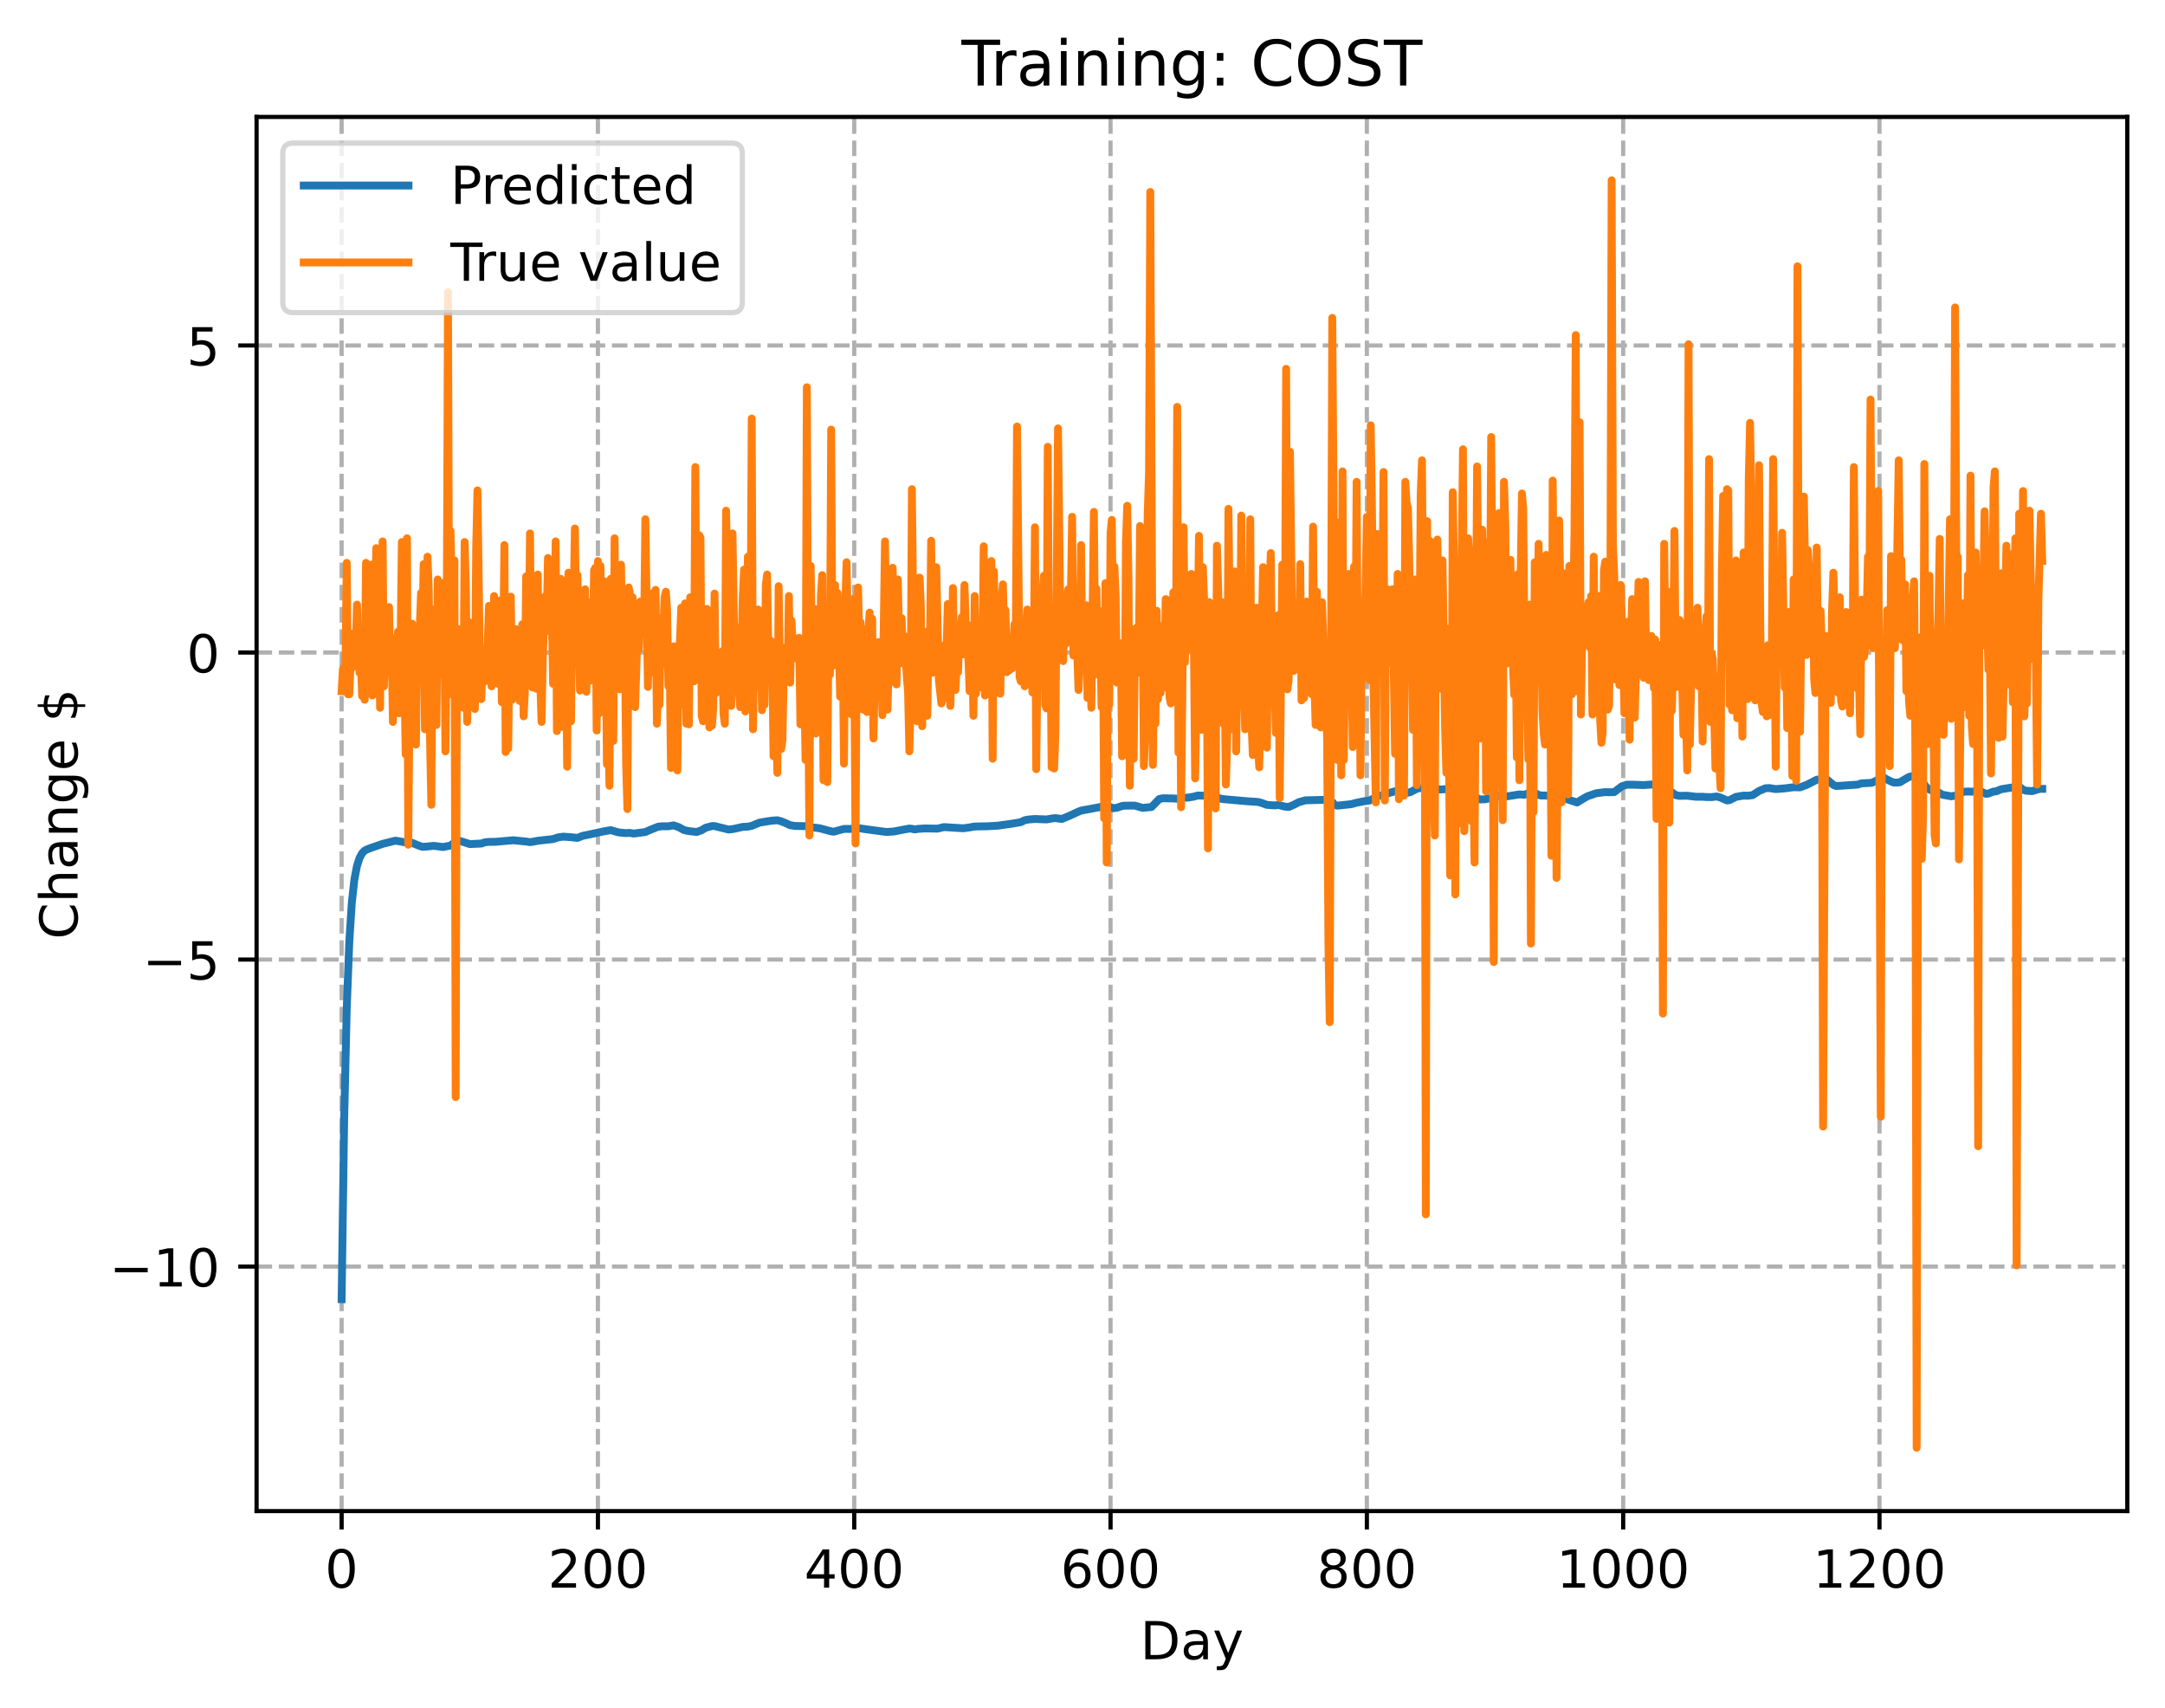 <?xml version="1.0" encoding="utf-8" standalone="no"?>
<!DOCTYPE svg PUBLIC "-//W3C//DTD SVG 1.1//EN"
  "http://www.w3.org/Graphics/SVG/1.1/DTD/svg11.dtd">
<!-- Created with matplotlib (https://matplotlib.org/) -->
<svg height="325.986pt" version="1.1" viewBox="0 0 413.303 325.986" width="413.303pt" xmlns="http://www.w3.org/2000/svg" xmlns:xlink="http://www.w3.org/1999/xlink">
 <defs>
  <style type="text/css">
*{stroke-linecap:butt;stroke-linejoin:round;}
  </style>
 </defs>
 <g id="figure_1">
  <g id="patch_1">
   <path d="M 0 325.986 
L 413.303 325.986 
L 413.303 0 
L 0 0 
z
" style="fill:#ffffff;"/>
  </g>
  <g id="axes_1">
   <g id="patch_2">
    <path d="M 48.983 288.43 
L 406.103 288.43 
L 406.103 22.318 
L 48.983 22.318 
z
" style="fill:#ffffff;"/>
   </g>
   <g id="matplotlib.axis_1">
    <g id="xtick_1">
     <g id="line2d_1">
      <path clip-path="url(#p8b3e1ba706)" d="M 65.216 288.43 
L 65.216 22.318 
" style="fill:none;stroke:#b0b0b0;stroke-dasharray:2.96,1.28;stroke-dashoffset:0;stroke-width:0.8;"/>
     </g>
     <g id="line2d_2">
      <defs>
       <path d="M 0 0 
L 0 3.5 
" id="md270895679" style="stroke:#000000;stroke-width:0.8;"/>
      </defs>
      <g>
       <use style="stroke:#000000;stroke-width:0.8;" x="65.216" xlink:href="#md270895679" y="288.43"/>
      </g>
     </g>
     <g id="text_1">
      <!-- 0 -->
      <defs>
       <path d="M 31.781 66.406 
Q 24.172 66.406 20.328 58.906 
Q 16.5 51.422 16.5 36.375 
Q 16.5 21.391 20.328 13.891 
Q 24.172 6.391 31.781 6.391 
Q 39.453 6.391 43.281 13.891 
Q 47.125 21.391 47.125 36.375 
Q 47.125 51.422 43.281 58.906 
Q 39.453 66.406 31.781 66.406 
z
M 31.781 74.219 
Q 44.047 74.219 50.516 64.516 
Q 56.984 54.828 56.984 36.375 
Q 56.984 17.969 50.516 8.266 
Q 44.047 -1.422 31.781 -1.422 
Q 19.531 -1.422 13.062 8.266 
Q 6.594 17.969 6.594 36.375 
Q 6.594 54.828 13.062 64.516 
Q 19.531 74.219 31.781 74.219 
z
" id="DejaVuSans-48"/>
      </defs>
      <g transform="translate(62.034 303.029)scale(0.1 -0.1)">
       <use xlink:href="#DejaVuSans-48"/>
      </g>
     </g>
    </g>
    <g id="xtick_2">
     <g id="line2d_3">
      <path clip-path="url(#p8b3e1ba706)" d="M 114.146 288.43 
L 114.146 22.318 
" style="fill:none;stroke:#b0b0b0;stroke-dasharray:2.96,1.28;stroke-dashoffset:0;stroke-width:0.8;"/>
     </g>
     <g id="line2d_4">
      <g>
       <use style="stroke:#000000;stroke-width:0.8;" x="114.146" xlink:href="#md270895679" y="288.43"/>
      </g>
     </g>
     <g id="text_2">
      <!-- 200 -->
      <defs>
       <path d="M 19.188 8.297 
L 53.609 8.297 
L 53.609 0 
L 7.328 0 
L 7.328 8.297 
Q 12.938 14.109 22.625 23.891 
Q 32.328 33.688 34.812 36.531 
Q 39.547 41.844 41.422 45.531 
Q 43.312 49.219 43.312 52.781 
Q 43.312 58.594 39.234 62.25 
Q 35.156 65.922 28.609 65.922 
Q 23.969 65.922 18.812 64.312 
Q 13.672 62.703 7.812 59.422 
L 7.812 69.391 
Q 13.766 71.781 18.938 73 
Q 24.125 74.219 28.422 74.219 
Q 39.75 74.219 46.484 68.547 
Q 53.219 62.891 53.219 53.422 
Q 53.219 48.922 51.531 44.891 
Q 49.859 40.875 45.406 35.406 
Q 44.188 33.984 37.641 27.219 
Q 31.109 20.453 19.188 8.297 
z
" id="DejaVuSans-50"/>
      </defs>
      <g transform="translate(104.602 303.029)scale(0.1 -0.1)">
       <use xlink:href="#DejaVuSans-50"/>
       <use x="63.623" xlink:href="#DejaVuSans-48"/>
       <use x="127.246" xlink:href="#DejaVuSans-48"/>
      </g>
     </g>
    </g>
    <g id="xtick_3">
     <g id="line2d_5">
      <path clip-path="url(#p8b3e1ba706)" d="M 163.077 288.43 
L 163.077 22.318 
" style="fill:none;stroke:#b0b0b0;stroke-dasharray:2.96,1.28;stroke-dashoffset:0;stroke-width:0.8;"/>
     </g>
     <g id="line2d_6">
      <g>
       <use style="stroke:#000000;stroke-width:0.8;" x="163.077" xlink:href="#md270895679" y="288.43"/>
      </g>
     </g>
     <g id="text_3">
      <!-- 400 -->
      <defs>
       <path d="M 37.797 64.312 
L 12.891 25.391 
L 37.797 25.391 
z
M 35.203 72.906 
L 47.609 72.906 
L 47.609 25.391 
L 58.016 25.391 
L 58.016 17.188 
L 47.609 17.188 
L 47.609 0 
L 37.797 0 
L 37.797 17.188 
L 4.891 17.188 
L 4.891 26.703 
z
" id="DejaVuSans-52"/>
      </defs>
      <g transform="translate(153.533 303.029)scale(0.1 -0.1)">
       <use xlink:href="#DejaVuSans-52"/>
       <use x="63.623" xlink:href="#DejaVuSans-48"/>
       <use x="127.246" xlink:href="#DejaVuSans-48"/>
      </g>
     </g>
    </g>
    <g id="xtick_4">
     <g id="line2d_7">
      <path clip-path="url(#p8b3e1ba706)" d="M 212.007 288.43 
L 212.007 22.318 
" style="fill:none;stroke:#b0b0b0;stroke-dasharray:2.96,1.28;stroke-dashoffset:0;stroke-width:0.8;"/>
     </g>
     <g id="line2d_8">
      <g>
       <use style="stroke:#000000;stroke-width:0.8;" x="212.007" xlink:href="#md270895679" y="288.43"/>
      </g>
     </g>
     <g id="text_4">
      <!-- 600 -->
      <defs>
       <path d="M 33.016 40.375 
Q 26.375 40.375 22.484 35.828 
Q 18.609 31.297 18.609 23.391 
Q 18.609 15.531 22.484 10.953 
Q 26.375 6.391 33.016 6.391 
Q 39.656 6.391 43.531 10.953 
Q 47.406 15.531 47.406 23.391 
Q 47.406 31.297 43.531 35.828 
Q 39.656 40.375 33.016 40.375 
z
M 52.594 71.297 
L 52.594 62.312 
Q 48.875 64.062 45.094 64.984 
Q 41.312 65.922 37.594 65.922 
Q 27.828 65.922 22.672 59.328 
Q 17.531 52.734 16.797 39.406 
Q 19.672 43.656 24.016 45.922 
Q 28.375 48.188 33.594 48.188 
Q 44.578 48.188 50.953 41.516 
Q 57.328 34.859 57.328 23.391 
Q 57.328 12.156 50.688 5.359 
Q 44.047 -1.422 33.016 -1.422 
Q 20.359 -1.422 13.672 8.266 
Q 6.984 17.969 6.984 36.375 
Q 6.984 53.656 15.188 63.938 
Q 23.391 74.219 37.203 74.219 
Q 40.922 74.219 44.703 73.484 
Q 48.484 72.75 52.594 71.297 
z
" id="DejaVuSans-54"/>
      </defs>
      <g transform="translate(202.464 303.029)scale(0.1 -0.1)">
       <use xlink:href="#DejaVuSans-54"/>
       <use x="63.623" xlink:href="#DejaVuSans-48"/>
       <use x="127.246" xlink:href="#DejaVuSans-48"/>
      </g>
     </g>
    </g>
    <g id="xtick_5">
     <g id="line2d_9">
      <path clip-path="url(#p8b3e1ba706)" d="M 260.938 288.43 
L 260.938 22.318 
" style="fill:none;stroke:#b0b0b0;stroke-dasharray:2.96,1.28;stroke-dashoffset:0;stroke-width:0.8;"/>
     </g>
     <g id="line2d_10">
      <g>
       <use style="stroke:#000000;stroke-width:0.8;" x="260.938" xlink:href="#md270895679" y="288.43"/>
      </g>
     </g>
     <g id="text_5">
      <!-- 800 -->
      <defs>
       <path d="M 31.781 34.625 
Q 24.75 34.625 20.719 30.859 
Q 16.703 27.094 16.703 20.516 
Q 16.703 13.922 20.719 10.156 
Q 24.75 6.391 31.781 6.391 
Q 38.812 6.391 42.859 10.172 
Q 46.922 13.969 46.922 20.516 
Q 46.922 27.094 42.891 30.859 
Q 38.875 34.625 31.781 34.625 
z
M 21.922 38.812 
Q 15.578 40.375 12.031 44.719 
Q 8.5 49.078 8.5 55.328 
Q 8.5 64.062 14.719 69.141 
Q 20.953 74.219 31.781 74.219 
Q 42.672 74.219 48.875 69.141 
Q 55.078 64.062 55.078 55.328 
Q 55.078 49.078 51.531 44.719 
Q 48 40.375 41.703 38.812 
Q 48.828 37.156 52.797 32.312 
Q 56.781 27.484 56.781 20.516 
Q 56.781 9.906 50.312 4.234 
Q 43.844 -1.422 31.781 -1.422 
Q 19.734 -1.422 13.25 4.234 
Q 6.781 9.906 6.781 20.516 
Q 6.781 27.484 10.781 32.312 
Q 14.797 37.156 21.922 38.812 
z
M 18.312 54.391 
Q 18.312 48.734 21.844 45.562 
Q 25.391 42.391 31.781 42.391 
Q 38.141 42.391 41.719 45.562 
Q 45.312 48.734 45.312 54.391 
Q 45.312 60.062 41.719 63.234 
Q 38.141 66.406 31.781 66.406 
Q 25.391 66.406 21.844 63.234 
Q 18.312 60.062 18.312 54.391 
z
" id="DejaVuSans-56"/>
      </defs>
      <g transform="translate(251.394 303.029)scale(0.1 -0.1)">
       <use xlink:href="#DejaVuSans-56"/>
       <use x="63.623" xlink:href="#DejaVuSans-48"/>
       <use x="127.246" xlink:href="#DejaVuSans-48"/>
      </g>
     </g>
    </g>
    <g id="xtick_6">
     <g id="line2d_11">
      <path clip-path="url(#p8b3e1ba706)" d="M 309.869 288.43 
L 309.869 22.318 
" style="fill:none;stroke:#b0b0b0;stroke-dasharray:2.96,1.28;stroke-dashoffset:0;stroke-width:0.8;"/>
     </g>
     <g id="line2d_12">
      <g>
       <use style="stroke:#000000;stroke-width:0.8;" x="309.869" xlink:href="#md270895679" y="288.43"/>
      </g>
     </g>
     <g id="text_6">
      <!-- 1000 -->
      <defs>
       <path d="M 12.406 8.297 
L 28.516 8.297 
L 28.516 63.922 
L 10.984 60.406 
L 10.984 69.391 
L 28.422 72.906 
L 38.281 72.906 
L 38.281 8.297 
L 54.391 8.297 
L 54.391 0 
L 12.406 0 
z
" id="DejaVuSans-49"/>
      </defs>
      <g transform="translate(297.144 303.029)scale(0.1 -0.1)">
       <use xlink:href="#DejaVuSans-49"/>
       <use x="63.623" xlink:href="#DejaVuSans-48"/>
       <use x="127.246" xlink:href="#DejaVuSans-48"/>
       <use x="190.869" xlink:href="#DejaVuSans-48"/>
      </g>
     </g>
    </g>
    <g id="xtick_7">
     <g id="line2d_13">
      <path clip-path="url(#p8b3e1ba706)" d="M 358.799 288.43 
L 358.799 22.318 
" style="fill:none;stroke:#b0b0b0;stroke-dasharray:2.96,1.28;stroke-dashoffset:0;stroke-width:0.8;"/>
     </g>
     <g id="line2d_14">
      <g>
       <use style="stroke:#000000;stroke-width:0.8;" x="358.799" xlink:href="#md270895679" y="288.43"/>
      </g>
     </g>
     <g id="text_7">
      <!-- 1200 -->
      <g transform="translate(346.074 303.029)scale(0.1 -0.1)">
       <use xlink:href="#DejaVuSans-49"/>
       <use x="63.623" xlink:href="#DejaVuSans-50"/>
       <use x="127.246" xlink:href="#DejaVuSans-48"/>
       <use x="190.869" xlink:href="#DejaVuSans-48"/>
      </g>
     </g>
    </g>
    <g id="text_8">
     <!-- Day -->
     <defs>
      <path d="M 19.672 64.797 
L 19.672 8.109 
L 31.594 8.109 
Q 46.688 8.109 53.688 14.938 
Q 60.688 21.781 60.688 36.531 
Q 60.688 51.172 53.688 57.984 
Q 46.688 64.797 31.594 64.797 
z
M 9.812 72.906 
L 30.078 72.906 
Q 51.266 72.906 61.172 64.094 
Q 71.094 55.281 71.094 36.531 
Q 71.094 17.672 61.125 8.828 
Q 51.172 0 30.078 0 
L 9.812 0 
z
" id="DejaVuSans-68"/>
      <path d="M 34.281 27.484 
Q 23.391 27.484 19.188 25 
Q 14.984 22.516 14.984 16.5 
Q 14.984 11.719 18.141 8.906 
Q 21.297 6.109 26.703 6.109 
Q 34.188 6.109 38.703 11.406 
Q 43.219 16.703 43.219 25.484 
L 43.219 27.484 
z
M 52.203 31.203 
L 52.203 0 
L 43.219 0 
L 43.219 8.297 
Q 40.141 3.328 35.547 0.953 
Q 30.953 -1.422 24.312 -1.422 
Q 15.922 -1.422 10.953 3.297 
Q 6 8.016 6 15.922 
Q 6 25.141 12.172 29.828 
Q 18.359 34.516 30.609 34.516 
L 43.219 34.516 
L 43.219 35.406 
Q 43.219 41.609 39.141 45 
Q 35.062 48.391 27.688 48.391 
Q 23 48.391 18.547 47.266 
Q 14.109 46.141 10.016 43.891 
L 10.016 52.203 
Q 14.938 54.109 19.578 55.047 
Q 24.219 56 28.609 56 
Q 40.484 56 46.344 49.844 
Q 52.203 43.703 52.203 31.203 
z
" id="DejaVuSans-97"/>
      <path d="M 32.172 -5.078 
Q 28.375 -14.844 24.75 -17.812 
Q 21.141 -20.797 15.094 -20.797 
L 7.906 -20.797 
L 7.906 -13.281 
L 13.188 -13.281 
Q 16.891 -13.281 18.938 -11.516 
Q 21 -9.766 23.484 -3.219 
L 25.094 0.875 
L 2.984 54.688 
L 12.5 54.688 
L 29.594 11.922 
L 46.688 54.688 
L 56.203 54.688 
z
" id="DejaVuSans-121"/>
     </defs>
     <g transform="translate(217.669 316.707)scale(0.1 -0.1)">
      <use xlink:href="#DejaVuSans-68"/>
      <use x="77.002" xlink:href="#DejaVuSans-97"/>
      <use x="138.281" xlink:href="#DejaVuSans-121"/>
     </g>
    </g>
   </g>
   <g id="matplotlib.axis_2">
    <g id="ytick_1">
     <g id="line2d_15">
      <path clip-path="url(#p8b3e1ba706)" d="M 48.983 241.757 
L 406.103 241.757 
" style="fill:none;stroke:#b0b0b0;stroke-dasharray:2.96,1.28;stroke-dashoffset:0;stroke-width:0.8;"/>
     </g>
     <g id="line2d_16">
      <defs>
       <path d="M 0 0 
L -3.5 0 
" id="mce9c1e7c01" style="stroke:#000000;stroke-width:0.8;"/>
      </defs>
      <g>
       <use style="stroke:#000000;stroke-width:0.8;" x="48.983" xlink:href="#mce9c1e7c01" y="241.757"/>
      </g>
     </g>
     <g id="text_9">
      <!-- −10 -->
      <defs>
       <path d="M 10.594 35.5 
L 73.188 35.5 
L 73.188 27.203 
L 10.594 27.203 
z
" id="DejaVuSans-8722"/>
      </defs>
      <g transform="translate(20.878 245.557)scale(0.1 -0.1)">
       <use xlink:href="#DejaVuSans-8722"/>
       <use x="83.789" xlink:href="#DejaVuSans-49"/>
       <use x="147.412" xlink:href="#DejaVuSans-48"/>
      </g>
     </g>
    </g>
    <g id="ytick_2">
     <g id="line2d_17">
      <path clip-path="url(#p8b3e1ba706)" d="M 48.983 183.153 
L 406.103 183.153 
" style="fill:none;stroke:#b0b0b0;stroke-dasharray:2.96,1.28;stroke-dashoffset:0;stroke-width:0.8;"/>
     </g>
     <g id="line2d_18">
      <g>
       <use style="stroke:#000000;stroke-width:0.8;" x="48.983" xlink:href="#mce9c1e7c01" y="183.153"/>
      </g>
     </g>
     <g id="text_10">
      <!-- −5 -->
      <defs>
       <path d="M 10.797 72.906 
L 49.516 72.906 
L 49.516 64.594 
L 19.828 64.594 
L 19.828 46.734 
Q 21.969 47.469 24.109 47.828 
Q 26.266 48.188 28.422 48.188 
Q 40.625 48.188 47.75 41.5 
Q 54.891 34.812 54.891 23.391 
Q 54.891 11.625 47.562 5.094 
Q 40.234 -1.422 26.906 -1.422 
Q 22.312 -1.422 17.547 -0.641 
Q 12.797 0.141 7.719 1.703 
L 7.719 11.625 
Q 12.109 9.234 16.797 8.062 
Q 21.484 6.891 26.703 6.891 
Q 35.156 6.891 40.078 11.328 
Q 45.016 15.766 45.016 23.391 
Q 45.016 31 40.078 35.438 
Q 35.156 39.891 26.703 39.891 
Q 22.75 39.891 18.812 39.016 
Q 14.891 38.141 10.797 36.281 
z
" id="DejaVuSans-53"/>
      </defs>
      <g transform="translate(27.241 186.952)scale(0.1 -0.1)">
       <use xlink:href="#DejaVuSans-8722"/>
       <use x="83.789" xlink:href="#DejaVuSans-53"/>
      </g>
     </g>
    </g>
    <g id="ytick_3">
     <g id="line2d_19">
      <path clip-path="url(#p8b3e1ba706)" d="M 48.983 124.548 
L 406.103 124.548 
" style="fill:none;stroke:#b0b0b0;stroke-dasharray:2.96,1.28;stroke-dashoffset:0;stroke-width:0.8;"/>
     </g>
     <g id="line2d_20">
      <g>
       <use style="stroke:#000000;stroke-width:0.8;" x="48.983" xlink:href="#mce9c1e7c01" y="124.548"/>
      </g>
     </g>
     <g id="text_11">
      <!-- 0 -->
      <g transform="translate(35.62 128.347)scale(0.1 -0.1)">
       <use xlink:href="#DejaVuSans-48"/>
      </g>
     </g>
    </g>
    <g id="ytick_4">
     <g id="line2d_21">
      <path clip-path="url(#p8b3e1ba706)" d="M 48.983 65.943 
L 406.103 65.943 
" style="fill:none;stroke:#b0b0b0;stroke-dasharray:2.96,1.28;stroke-dashoffset:0;stroke-width:0.8;"/>
     </g>
     <g id="line2d_22">
      <g>
       <use style="stroke:#000000;stroke-width:0.8;" x="48.983" xlink:href="#mce9c1e7c01" y="65.943"/>
      </g>
     </g>
     <g id="text_12">
      <!-- 5 -->
      <g transform="translate(35.62 69.743)scale(0.1 -0.1)">
       <use xlink:href="#DejaVuSans-53"/>
      </g>
     </g>
    </g>
    <g id="text_13">
     <!-- Change $ -->
     <defs>
      <path d="M 64.406 67.281 
L 64.406 56.891 
Q 59.422 61.531 53.781 63.812 
Q 48.141 66.109 41.797 66.109 
Q 29.297 66.109 22.656 58.469 
Q 16.016 50.828 16.016 36.375 
Q 16.016 21.969 22.656 14.328 
Q 29.297 6.688 41.797 6.688 
Q 48.141 6.688 53.781 8.984 
Q 59.422 11.281 64.406 15.922 
L 64.406 5.609 
Q 59.234 2.094 53.438 0.328 
Q 47.656 -1.422 41.219 -1.422 
Q 24.656 -1.422 15.125 8.703 
Q 5.609 18.844 5.609 36.375 
Q 5.609 53.953 15.125 64.078 
Q 24.656 74.219 41.219 74.219 
Q 47.75 74.219 53.531 72.484 
Q 59.328 70.75 64.406 67.281 
z
" id="DejaVuSans-67"/>
      <path d="M 54.891 33.016 
L 54.891 0 
L 45.906 0 
L 45.906 32.719 
Q 45.906 40.484 42.875 44.328 
Q 39.844 48.188 33.797 48.188 
Q 26.516 48.188 22.312 43.547 
Q 18.109 38.922 18.109 30.906 
L 18.109 0 
L 9.078 0 
L 9.078 75.984 
L 18.109 75.984 
L 18.109 46.188 
Q 21.344 51.125 25.703 53.562 
Q 30.078 56 35.797 56 
Q 45.219 56 50.047 50.172 
Q 54.891 44.344 54.891 33.016 
z
" id="DejaVuSans-104"/>
      <path d="M 54.891 33.016 
L 54.891 0 
L 45.906 0 
L 45.906 32.719 
Q 45.906 40.484 42.875 44.328 
Q 39.844 48.188 33.797 48.188 
Q 26.516 48.188 22.312 43.547 
Q 18.109 38.922 18.109 30.906 
L 18.109 0 
L 9.078 0 
L 9.078 54.688 
L 18.109 54.688 
L 18.109 46.188 
Q 21.344 51.125 25.703 53.562 
Q 30.078 56 35.797 56 
Q 45.219 56 50.047 50.172 
Q 54.891 44.344 54.891 33.016 
z
" id="DejaVuSans-110"/>
      <path d="M 45.406 27.984 
Q 45.406 37.75 41.375 43.109 
Q 37.359 48.484 30.078 48.484 
Q 22.859 48.484 18.828 43.109 
Q 14.797 37.75 14.797 27.984 
Q 14.797 18.266 18.828 12.891 
Q 22.859 7.516 30.078 7.516 
Q 37.359 7.516 41.375 12.891 
Q 45.406 18.266 45.406 27.984 
z
M 54.391 6.781 
Q 54.391 -7.172 48.188 -13.984 
Q 42 -20.797 29.203 -20.797 
Q 24.469 -20.797 20.266 -20.094 
Q 16.062 -19.391 12.109 -17.922 
L 12.109 -9.188 
Q 16.062 -11.328 19.922 -12.344 
Q 23.781 -13.375 27.781 -13.375 
Q 36.625 -13.375 41.016 -8.766 
Q 45.406 -4.156 45.406 5.172 
L 45.406 9.625 
Q 42.625 4.781 38.281 2.391 
Q 33.938 0 27.875 0 
Q 17.828 0 11.672 7.656 
Q 5.516 15.328 5.516 27.984 
Q 5.516 40.672 11.672 48.328 
Q 17.828 56 27.875 56 
Q 33.938 56 38.281 53.609 
Q 42.625 51.219 45.406 46.391 
L 45.406 54.688 
L 54.391 54.688 
z
" id="DejaVuSans-103"/>
      <path d="M 56.203 29.594 
L 56.203 25.203 
L 14.891 25.203 
Q 15.484 15.922 20.484 11.062 
Q 25.484 6.203 34.422 6.203 
Q 39.594 6.203 44.453 7.469 
Q 49.312 8.734 54.109 11.281 
L 54.109 2.781 
Q 49.266 0.734 44.188 -0.344 
Q 39.109 -1.422 33.891 -1.422 
Q 20.797 -1.422 13.156 6.188 
Q 5.516 13.812 5.516 26.812 
Q 5.516 40.234 12.766 48.109 
Q 20.016 56 32.328 56 
Q 43.359 56 49.781 48.891 
Q 56.203 41.797 56.203 29.594 
z
M 47.219 32.234 
Q 47.125 39.594 43.094 43.984 
Q 39.062 48.391 32.422 48.391 
Q 24.906 48.391 20.391 44.141 
Q 15.875 39.891 15.188 32.172 
z
" id="DejaVuSans-101"/>
      <path id="DejaVuSans-32"/>
      <path d="M 33.797 -14.703 
L 28.906 -14.703 
L 28.859 0 
Q 23.734 0.094 18.609 1.188 
Q 13.484 2.297 8.297 4.5 
L 8.297 13.281 
Q 13.281 10.156 18.375 8.562 
Q 23.484 6.984 28.906 6.938 
L 28.906 29.203 
Q 18.109 30.953 13.203 35.156 
Q 8.297 39.359 8.297 46.688 
Q 8.297 54.641 13.625 59.219 
Q 18.953 63.812 28.906 64.5 
L 28.906 75.984 
L 33.797 75.984 
L 33.797 64.656 
Q 38.328 64.453 42.578 63.688 
Q 46.828 62.938 50.875 61.625 
L 50.875 53.078 
Q 46.828 55.125 42.547 56.25 
Q 38.281 57.375 33.797 57.562 
L 33.797 36.719 
Q 44.875 35.016 50.094 30.609 
Q 55.328 26.219 55.328 18.609 
Q 55.328 10.359 49.781 5.594 
Q 44.234 0.828 33.797 0.094 
z
M 28.906 37.594 
L 28.906 57.625 
Q 23.25 56.984 20.266 54.391 
Q 17.281 51.812 17.281 47.516 
Q 17.281 43.312 20.031 40.969 
Q 22.797 38.625 28.906 37.594 
z
M 33.797 28.219 
L 33.797 7.078 
Q 39.984 7.906 43.141 10.594 
Q 46.297 13.281 46.297 17.672 
Q 46.297 21.969 43.281 24.5 
Q 40.281 27.047 33.797 28.219 
z
" id="DejaVuSans-36"/>
     </defs>
     <g transform="translate(14.798 179.288)rotate(-90)scale(0.1 -0.1)">
      <use xlink:href="#DejaVuSans-67"/>
      <use x="69.824" xlink:href="#DejaVuSans-104"/>
      <use x="133.203" xlink:href="#DejaVuSans-97"/>
      <use x="194.482" xlink:href="#DejaVuSans-110"/>
      <use x="257.861" xlink:href="#DejaVuSans-103"/>
      <use x="321.338" xlink:href="#DejaVuSans-101"/>
      <use x="382.861" xlink:href="#DejaVuSans-32"/>
      <use x="414.648" xlink:href="#DejaVuSans-36"/>
     </g>
    </g>
   </g>
   <g id="line2d_23">
    <path clip-path="url(#p8b3e1ba706)" d="M 65.216 247.982 
L 65.705 213.489 
L 66.194 192.412 
L 66.683 179.721 
L 67.173 172.194 
L 67.662 167.812 
L 68.151 165.273 
L 68.641 163.768 
L 69.13 162.859 
L 69.619 162.353 
L 70.353 162.004 
L 73.044 161.071 
L 75.491 160.459 
L 76.47 160.627 
L 77.204 160.761 
L 78.427 160.773 
L 79.895 161.385 
L 80.629 161.639 
L 81.363 161.592 
L 82.831 161.446 
L 84.543 161.676 
L 86.011 161.396 
L 86.99 160.639 
L 87.234 160.43 
L 87.724 160.487 
L 89.681 161.111 
L 91.883 161.012 
L 92.617 160.761 
L 93.351 160.698 
L 94.574 160.68 
L 97.999 160.384 
L 100.446 160.63 
L 101.18 160.739 
L 101.669 160.674 
L 102.647 160.48 
L 105.583 160.157 
L 106.562 159.827 
L 107.541 159.698 
L 109.008 159.8 
L 110.232 159.934 
L 111.21 159.548 
L 112.434 159.296 
L 115.369 158.666 
L 116.593 158.455 
L 118.061 158.882 
L 119.284 159.008 
L 120.262 158.983 
L 120.996 159.106 
L 123.198 158.813 
L 123.932 158.481 
L 125.645 157.793 
L 126.379 157.717 
L 127.602 157.714 
L 128.581 157.543 
L 129.559 157.876 
L 130.538 158.421 
L 131.272 158.602 
L 132.984 158.809 
L 133.963 158.453 
L 134.697 158.003 
L 135.92 157.672 
L 136.41 157.679 
L 139.101 158.342 
L 140.079 158.218 
L 141.792 157.833 
L 142.771 157.784 
L 143.505 157.636 
L 143.994 157.429 
L 144.972 157.024 
L 146.44 156.777 
L 147.419 156.636 
L 148.398 156.569 
L 149.132 156.772 
L 149.865 157.054 
L 150.844 157.516 
L 151.823 157.657 
L 153.78 157.691 
L 155.248 157.946 
L 156.471 158.091 
L 157.939 158.49 
L 158.673 158.686 
L 159.162 158.752 
L 160.386 158.417 
L 161.12 158.221 
L 161.609 158.217 
L 162.343 158.22 
L 163.811 158.057 
L 164.789 158.206 
L 166.013 158.374 
L 169.193 158.804 
L 170.661 158.711 
L 172.374 158.37 
L 173.597 158.149 
L 174.086 158.195 
L 174.575 158.317 
L 175.309 158.21 
L 176.533 158.126 
L 178.979 158.166 
L 180.202 157.87 
L 183.872 158.096 
L 184.851 157.971 
L 186.074 157.76 
L 188.521 157.713 
L 190.478 157.6 
L 193.169 157.223 
L 194.882 156.931 
L 195.616 156.561 
L 196.35 156.422 
L 197.573 156.322 
L 199.775 156.411 
L 200.998 156.201 
L 201.487 156.158 
L 202.711 156.318 
L 204.178 155.71 
L 205.646 155.028 
L 206.38 154.72 
L 209.805 154.089 
L 211.029 153.81 
L 212.007 154.056 
L 212.497 154.27 
L 213.231 154.177 
L 214.209 153.841 
L 214.699 153.783 
L 216.166 153.768 
L 216.656 153.773 
L 218.124 154.203 
L 219.836 154.031 
L 221.304 152.514 
L 222.038 152.367 
L 223.995 152.406 
L 224.974 152.479 
L 225.953 152.24 
L 226.687 152.257 
L 227.91 152.053 
L 228.644 151.846 
L 230.601 151.886 
L 231.09 151.904 
L 232.558 152.299 
L 233.292 152.512 
L 238.185 152.946 
L 240.142 153.066 
L 240.876 153.265 
L 241.855 153.628 
L 243.323 153.733 
L 244.057 153.651 
L 245.28 153.963 
L 246.014 154.028 
L 246.993 153.611 
L 247.971 153.108 
L 249.195 152.763 
L 252.13 152.684 
L 253.354 152.67 
L 253.843 152.699 
L 254.088 152.811 
L 254.822 153.668 
L 255.311 153.779 
L 258.002 153.487 
L 258.981 153.216 
L 259.47 153.122 
L 260.449 152.93 
L 261.427 152.803 
L 262.406 152.315 
L 262.895 151.973 
L 264.363 151.691 
L 264.852 151.452 
L 266.565 150.964 
L 267.299 150.994 
L 268.767 151.303 
L 269.256 151.192 
L 270.479 150.552 
L 270.969 150.433 
L 271.947 150.39 
L 272.681 150.116 
L 273.415 150.34 
L 273.905 150.433 
L 274.394 150.571 
L 274.883 150.704 
L 275.862 150.637 
L 276.596 150.574 
L 277.33 150.754 
L 277.819 151.14 
L 278.553 151.439 
L 279.532 151.973 
L 280.266 152.024 
L 280.755 152.183 
L 281.733 152.193 
L 282.467 152.589 
L 283.446 152.568 
L 284.914 152.263 
L 285.893 151.938 
L 286.871 151.924 
L 287.36 151.975 
L 287.85 151.98 
L 290.052 151.634 
L 290.541 151.665 
L 291.03 151.692 
L 292.498 151.157 
L 292.987 151.314 
L 293.721 151.738 
L 294.211 151.841 
L 296.413 151.857 
L 296.902 151.987 
L 297.881 152.134 
L 301.061 153.175 
L 302.04 152.569 
L 303.018 152.004 
L 304.731 151.407 
L 306.443 151.194 
L 307.177 151.221 
L 308.156 151.194 
L 309.624 150.07 
L 310.603 149.773 
L 311.826 149.781 
L 313.783 149.852 
L 315.74 149.712 
L 316.719 149.781 
L 317.942 150.352 
L 319.899 151.767 
L 320.633 151.917 
L 321.367 151.891 
L 322.101 151.884 
L 323.814 152.09 
L 325.037 152.083 
L 325.771 152.137 
L 326.75 152.148 
L 327.728 152.028 
L 328.462 152.24 
L 329.685 152.781 
L 330.175 152.725 
L 331.398 152.104 
L 332.866 151.859 
L 333.6 151.887 
L 334.579 151.775 
L 335.802 150.977 
L 336.291 150.776 
L 337.025 150.459 
L 337.759 150.417 
L 338.493 150.539 
L 338.982 150.614 
L 339.716 150.561 
L 340.939 150.454 
L 342.407 150.257 
L 343.631 150.293 
L 344.365 150.008 
L 344.854 149.835 
L 346.811 148.834 
L 348.524 148.578 
L 349.992 149.818 
L 350.481 150.019 
L 351.215 149.994 
L 354.64 149.761 
L 355.374 149.522 
L 357.331 149.419 
L 359.533 148.376 
L 360.267 148.807 
L 361.001 149.162 
L 361.49 149.364 
L 362.224 149.38 
L 362.714 149.31 
L 363.448 148.863 
L 364.426 148.305 
L 365.16 148.113 
L 365.894 148.145 
L 366.139 148.048 
L 366.628 148.614 
L 367.607 150.104 
L 368.096 150.589 
L 368.83 150.896 
L 369.809 151.104 
L 370.787 151.691 
L 372.5 151.991 
L 373.723 151.792 
L 374.702 151.143 
L 375.68 151.076 
L 376.414 151.118 
L 377.148 151.019 
L 377.637 151.038 
L 377.882 150.95 
L 379.105 151.526 
L 379.595 151.461 
L 380.573 151.091 
L 381.063 151.05 
L 382.041 150.642 
L 384.977 150.169 
L 385.222 150.028 
L 385.466 150.121 
L 386.2 150.722 
L 386.69 150.919 
L 387.913 151.009 
L 389.381 150.577 
L 389.87 150.575 
L 389.87 150.575 
" style="fill:none;stroke:#1f77b4;stroke-linecap:square;stroke-width:1.5;"/>
   </g>
   <g id="line2d_24">
    <path clip-path="url(#p8b3e1ba706)" d="M 65.216 131.932 
L 65.46 127.713 
L 65.705 127.361 
L 65.949 127.244 
L 66.194 107.436 
L 66.439 132.518 
L 66.683 132.518 
L 66.928 126.541 
L 67.173 127.478 
L 67.417 125.369 
L 67.662 120.797 
L 67.907 124.079 
L 68.151 115.406 
L 68.396 124.431 
L 68.641 128.416 
L 68.885 125.955 
L 69.13 132.87 
L 69.375 121.735 
L 69.619 133.573 
L 69.864 107.436 
L 70.109 120.094 
L 70.353 125.369 
L 70.598 118.336 
L 70.843 107.787 
L 71.087 132.753 
L 71.332 121.383 
L 71.577 123.728 
L 71.821 104.622 
L 72.066 127.478 
L 72.31 116.226 
L 72.555 135.097 
L 72.8 109.076 
L 73.044 103.333 
L 73.289 130.995 
L 73.534 123.845 
L 73.778 127.478 
L 74.023 125.837 
L 74.268 115.875 
L 74.512 127.713 
L 74.757 121.735 
L 75.002 137.793 
L 75.246 129.588 
L 75.491 132.518 
L 75.98 120.563 
L 76.225 136.152 
L 76.47 123.024 
L 76.714 103.45 
L 76.959 121.032 
L 77.204 129.588 
L 77.448 144.005 
L 77.693 102.747 
L 77.937 161.235 
L 78.182 133.339 
L 78.427 136.269 
L 78.671 119.039 
L 78.916 127.009 
L 79.161 129.705 
L 79.405 142.129 
L 79.65 122.087 
L 79.895 122.438 
L 80.139 119.625 
L 80.384 113.179 
L 80.629 120.915 
L 80.873 107.67 
L 81.118 139.199 
L 81.363 136.035 
L 81.607 106.263 
L 81.852 112.593 
L 82.097 141.426 
L 82.341 153.616 
L 82.586 116.343 
L 82.831 118.688 
L 83.32 138.379 
L 83.565 110.6 
L 83.809 124.665 
L 84.054 114.585 
L 84.298 118.219 
L 84.543 128.885 
L 84.788 111.186 
L 85.032 143.419 
L 85.277 121.618 
L 85.522 55.746 
L 85.766 132.518 
L 86.011 101.341 
L 86.5 126.775 
L 86.745 106.967 
L 86.99 209.408 
L 87.234 123.493 
L 87.479 120.094 
L 87.724 131.815 
L 87.968 131.229 
L 88.213 123.142 
L 88.458 135.097 
L 88.702 103.45 
L 88.947 112.358 
L 89.192 137.793 
L 89.436 118.688 
L 89.681 121.266 
L 89.925 125.134 
L 90.17 133.104 
L 90.415 133.222 
L 90.659 135.331 
L 90.904 104.622 
L 91.149 93.605 
L 91.638 128.299 
L 91.883 133.456 
L 92.127 126.658 
L 92.372 124.079 
L 92.617 130.057 
L 92.861 129.822 
L 93.351 115.64 
L 93.595 120.329 
L 93.84 130.995 
L 94.329 113.765 
L 94.574 124.782 
L 94.819 115.875 
L 95.063 130.526 
L 95.553 114.585 
L 95.797 134.042 
L 96.042 126.658 
L 96.286 104.036 
L 96.531 143.536 
L 96.776 115.054 
L 97.02 142.833 
L 97.265 122.907 
L 97.51 113.882 
L 97.754 133.573 
L 97.999 127.127 
L 98.244 126.072 
L 98.488 120.094 
L 98.733 122.907 
L 99.222 133.808 
L 99.467 129.002 
L 99.712 119.156 
L 99.956 136.738 
L 100.201 131.815 
L 100.446 110.014 
L 100.935 123.024 
L 101.18 101.809 
L 101.424 127.713 
L 101.669 131.229 
L 101.913 131.229 
L 102.158 112.358 
L 102.403 131.463 
L 102.647 109.662 
L 102.892 128.299 
L 103.137 130.291 
L 103.381 137.793 
L 103.626 125.251 
L 104.115 113.765 
L 104.36 119.508 
L 104.605 106.498 
L 104.849 120.446 
L 105.339 116.929 
L 105.583 130.526 
L 105.828 127.947 
L 106.073 103.333 
L 106.317 139.551 
L 106.562 124.548 
L 106.807 130.877 
L 107.051 110.483 
L 107.296 138.73 
L 107.541 125.017 
L 107.785 121.618 
L 108.03 123.142 
L 108.274 146.349 
L 108.519 109.311 
L 108.764 133.456 
L 109.008 137.676 
L 109.253 115.054 
L 109.498 116.461 
L 109.742 100.872 
L 109.987 117.984 
L 110.232 109.78 
L 110.721 131.815 
L 110.966 126.892 
L 111.21 126.892 
L 111.7 112.476 
L 111.944 132.049 
L 112.189 117.516 
L 112.434 125.603 
L 112.678 129.94 
L 112.923 114.937 
L 113.168 124.314 
L 113.412 108.842 
L 113.657 108.373 
L 113.901 139.434 
L 114.146 107.084 
L 114.391 136.152 
L 114.635 108.022 
L 114.88 125.72 
L 115.125 126.658 
L 115.369 110.952 
L 115.614 119.508 
L 115.859 145.88 
L 116.103 136.738 
L 116.348 149.982 
L 116.593 110.483 
L 117.082 141.426 
L 117.327 102.747 
L 117.571 130.409 
L 117.816 127.596 
L 118.061 127.83 
L 118.305 131.581 
L 118.55 107.787 
L 118.795 123.142 
L 119.039 116.578 
L 119.284 120.211 
L 119.529 145.997 
L 119.773 154.436 
L 120.018 112.124 
L 120.262 113.413 
L 120.507 117.633 
L 120.752 113.999 
L 120.996 121.032 
L 121.241 134.98 
L 121.73 119.742 
L 121.975 123.962 
L 122.22 114.82 
L 122.464 114.82 
L 122.709 116.226 
L 122.954 121.149 
L 123.198 99.114 
L 123.688 131.112 
L 123.932 117.281 
L 124.177 114.585 
L 124.422 128.416 
L 124.666 113.179 
L 124.911 124.782 
L 125.156 112.593 
L 125.4 138.144 
L 125.645 129.705 
L 125.889 134.511 
L 126.134 118.102 
L 126.379 126.892 
L 126.868 113.999 
L 127.113 112.944 
L 127.357 116.578 
L 127.602 130.995 
L 127.847 126.423 
L 128.091 146.583 
L 128.336 144.591 
L 128.581 123.376 
L 128.825 125.486 
L 129.07 145.763 
L 129.315 147.052 
L 129.559 123.376 
L 129.804 122.438 
L 130.049 115.992 
L 130.293 134.511 
L 130.538 121.383 
L 130.783 115.171 
L 131.027 138.144 
L 131.272 126.775 
L 131.517 138.262 
L 131.761 113.999 
L 132.495 130.057 
L 132.74 89.151 
L 132.984 127.596 
L 133.474 102.161 
L 133.718 102.63 
L 133.963 136.621 
L 134.208 137.676 
L 134.452 120.915 
L 134.942 116.226 
L 135.186 118.219 
L 135.431 138.848 
L 135.676 128.768 
L 135.92 138.496 
L 136.165 135.097 
L 136.41 113.296 
L 136.654 132.284 
L 136.899 130.76 
L 137.144 126.541 
L 137.388 126.541 
L 137.633 129.119 
L 137.877 124.314 
L 138.122 136.269 
L 138.367 138.144 
L 138.611 97.473 
L 139.101 122.321 
L 139.345 120.446 
L 139.59 134.745 
L 139.835 101.809 
L 140.324 131.581 
L 140.569 127.478 
L 140.813 119.742 
L 141.058 131.932 
L 141.303 134.98 
L 141.792 114.234 
L 142.037 108.725 
L 142.281 135.8 
L 142.771 106.263 
L 143.26 126.892 
L 143.505 79.891 
L 143.749 139.199 
L 143.994 124.548 
L 144.238 121.852 
L 144.483 130.995 
L 144.728 116.343 
L 144.972 118.102 
L 145.217 118.336 
L 145.462 135.566 
L 145.706 120.915 
L 145.951 134.511 
L 146.196 111.655 
L 146.44 109.662 
L 146.685 124.9 
L 146.93 124.431 
L 147.174 122.321 
L 147.419 123.962 
L 147.664 144.356 
L 147.908 123.024 
L 148.398 147.521 
L 148.642 111.889 
L 149.132 142.95 
L 149.376 141.192 
L 149.621 128.533 
L 149.865 128.064 
L 150.11 123.493 
L 150.355 129.705 
L 150.599 113.765 
L 150.844 130.291 
L 151.089 118.453 
L 151.333 122.79 
L 151.578 124.548 
L 152.067 125.72 
L 152.312 121.852 
L 152.557 121.735 
L 152.801 138.262 
L 153.046 130.409 
L 153.291 134.628 
L 153.535 130.76 
L 153.78 145.06 
L 154.025 73.914 
L 154.269 132.049 
L 154.514 159.476 
L 154.759 108.022 
L 155.003 124.431 
L 155.248 132.284 
L 155.493 116.226 
L 155.737 140.02 
L 156.226 135.331 
L 156.471 132.167 
L 156.716 113.765 
L 156.96 109.78 
L 157.205 148.928 
L 157.45 118.922 
L 157.694 128.65 
L 157.939 149.279 
L 158.184 116.578 
L 158.428 128.768 
L 158.673 82.001 
L 158.918 127.127 
L 159.162 126.658 
L 159.407 111.655 
L 159.652 126.541 
L 159.896 113.179 
L 160.386 132.987 
L 160.63 129.588 
L 160.875 122.907 
L 161.12 145.763 
L 161.364 115.992 
L 161.609 107.318 
L 161.853 119.86 
L 162.098 120.68 
L 162.343 117.984 
L 162.587 136.386 
L 162.832 114.351 
L 163.077 126.541 
L 163.321 161 
L 163.566 121.852 
L 163.811 112.124 
L 164.055 123.259 
L 164.3 118.805 
L 164.545 133.69 
L 164.789 135.449 
L 165.034 124.431 
L 165.279 120.094 
L 165.523 135.917 
L 165.768 121.032 
L 166.013 116.929 
L 166.257 129.822 
L 166.502 118.102 
L 166.747 140.957 
L 166.991 129.705 
L 167.236 128.768 
L 167.48 124.314 
L 167.725 122.556 
L 167.97 128.064 
L 168.214 122.79 
L 168.459 136.503 
L 168.948 103.333 
L 169.438 135.449 
L 169.682 124.548 
L 169.927 119.156 
L 170.172 130.174 
L 170.416 108.373 
L 170.661 124.431 
L 170.906 117.75 
L 171.15 130.643 
L 171.395 110.6 
L 171.64 121.852 
L 171.884 124.782 
L 172.129 117.984 
L 172.374 126.658 
L 172.618 121.383 
L 173.108 129.119 
L 173.352 132.049 
L 173.597 143.419 
L 173.841 134.159 
L 174.086 93.37 
L 174.331 117.047 
L 174.575 111.889 
L 175.065 137.676 
L 175.309 133.456 
L 175.554 110.249 
L 175.799 115.875 
L 176.043 138.613 
L 176.533 122.204 
L 176.777 122.204 
L 177.022 136.621 
L 177.267 120.329 
L 177.511 125.72 
L 177.756 103.216 
L 178.001 128.416 
L 178.245 126.423 
L 178.735 108.256 
L 179.224 129.705 
L 179.713 134.276 
L 179.958 133.573 
L 180.202 126.189 
L 180.447 123.024 
L 180.692 124.314 
L 180.936 115.289 
L 181.426 134.745 
L 181.67 126.072 
L 181.915 112.241 
L 182.16 125.017 
L 182.404 131.698 
L 182.649 126.189 
L 182.894 128.299 
L 183.138 121.383 
L 183.383 121.032 
L 183.628 117.75 
L 183.872 124.9 
L 184.117 111.655 
L 184.362 119.274 
L 184.851 125.251 
L 185.096 131.932 
L 185.34 119.391 
L 185.585 124.196 
L 185.829 136.621 
L 186.074 113.765 
L 186.319 132.401 
L 186.563 118.805 
L 186.808 124.079 
L 187.053 118.336 
L 187.297 131.229 
L 187.542 129.471 
L 187.787 104.271 
L 188.031 132.753 
L 188.276 131.815 
L 188.521 120.68 
L 188.765 121.501 
L 189.01 125.72 
L 189.255 107.084 
L 189.499 144.825 
L 189.744 109.076 
L 189.989 124.314 
L 190.478 128.65 
L 190.723 117.516 
L 190.967 132.401 
L 191.212 114.468 
L 191.456 111.538 
L 191.701 121.149 
L 191.946 116.461 
L 192.19 128.299 
L 192.435 123.376 
L 192.68 127.947 
L 192.924 122.907 
L 193.169 127.596 
L 193.658 119.156 
L 193.903 126.892 
L 194.148 81.415 
L 194.637 129.236 
L 194.882 130.057 
L 195.126 123.962 
L 195.616 130.995 
L 195.86 120.68 
L 196.105 116.343 
L 196.35 129.354 
L 196.594 119.274 
L 196.839 124.314 
L 197.084 132.167 
L 197.328 128.064 
L 197.573 100.637 
L 197.817 146.818 
L 198.062 125.955 
L 198.307 127.009 
L 198.551 124.548 
L 198.796 130.877 
L 199.041 112.827 
L 199.285 109.897 
L 199.53 134.511 
L 199.775 135.214 
L 200.019 85.283 
L 200.264 128.182 
L 200.509 118.922 
L 200.753 146.466 
L 200.998 132.753 
L 201.243 146.701 
L 201.487 139.785 
L 201.977 81.767 
L 202.466 121.618 
L 202.955 126.189 
L 203.2 119.156 
L 203.444 122.907 
L 203.689 114.702 
L 203.934 112.476 
L 204.178 120.329 
L 204.423 114.351 
L 204.668 98.645 
L 204.912 125.134 
L 205.157 117.867 
L 205.402 117.516 
L 205.891 131.698 
L 206.136 126.306 
L 206.38 104.036 
L 206.625 127.127 
L 206.87 124.665 
L 207.114 116.109 
L 207.359 115.523 
L 207.604 133.222 
L 207.848 119.156 
L 208.093 123.61 
L 208.338 135.097 
L 208.827 97.707 
L 209.072 126.072 
L 209.316 112.358 
L 209.561 128.768 
L 209.805 120.797 
L 210.05 121.852 
L 210.295 134.98 
L 210.539 116.578 
L 210.784 156.195 
L 211.029 111.303 
L 211.273 164.634 
L 211.518 121.032 
L 211.763 134.511 
L 212.007 101.692 
L 212.252 99.231 
L 212.497 122.204 
L 212.741 108.139 
L 212.986 113.882 
L 213.231 130.291 
L 213.475 126.892 
L 213.72 125.72 
L 213.965 122.79 
L 214.209 144.356 
L 214.454 126.072 
L 214.699 142.833 
L 214.943 103.568 
L 215.188 96.535 
L 215.432 110.483 
L 215.677 149.982 
L 215.922 133.573 
L 216.411 144.825 
L 216.656 124.548 
L 216.9 119.86 
L 217.145 128.416 
L 217.39 127.244 
L 217.634 100.403 
L 217.879 115.757 
L 218.124 114.82 
L 218.368 146.232 
L 218.613 140.137 
L 219.102 97.942 
L 219.347 90.323 
L 219.592 36.641 
L 220.081 145.997 
L 220.326 129.119 
L 220.57 138.144 
L 220.815 116.578 
L 221.06 133.456 
L 221.304 121.032 
L 221.549 132.284 
L 221.793 119.508 
L 222.038 128.064 
L 222.283 131.229 
L 222.527 114.351 
L 222.772 114.468 
L 223.017 126.658 
L 223.261 133.104 
L 223.506 134.276 
L 223.995 113.062 
L 224.24 131.229 
L 224.485 126.892 
L 224.729 77.664 
L 224.974 143.653 
L 225.219 111.186 
L 225.463 154.085 
L 225.708 133.456 
L 225.953 100.637 
L 226.197 126.423 
L 226.442 116.226 
L 226.687 124.079 
L 226.931 113.999 
L 227.176 120.094 
L 227.42 109.545 
L 227.665 120.563 
L 227.91 122.087 
L 228.154 148.576 
L 228.644 119.742 
L 228.888 102.278 
L 229.133 134.745 
L 229.378 139.316 
L 229.622 108.256 
L 229.867 114.351 
L 230.112 132.987 
L 230.356 121.969 
L 230.601 161.938 
L 230.846 114.937 
L 231.09 131.698 
L 231.335 118.688 
L 231.58 129.822 
L 231.824 147.521 
L 232.069 154.319 
L 232.314 104.154 
L 232.558 112.476 
L 232.803 128.768 
L 233.292 114.937 
L 233.537 138.144 
L 233.781 128.65 
L 234.026 149.748 
L 234.271 141.075 
L 234.515 97.121 
L 235.005 139.199 
L 235.249 121.383 
L 235.494 127.009 
L 235.739 109.076 
L 235.983 143.419 
L 236.228 126.892 
L 236.473 134.276 
L 236.717 132.049 
L 236.962 98.41 
L 237.207 121.852 
L 237.451 128.299 
L 237.696 139.199 
L 237.941 119.274 
L 238.185 127.596 
L 238.43 129.588 
L 238.675 99.114 
L 238.919 138.144 
L 239.164 144.122 
L 239.408 126.892 
L 239.653 136.152 
L 239.898 115.992 
L 240.142 141.895 
L 240.387 146.466 
L 241.121 108.256 
L 241.366 125.837 
L 241.61 130.877 
L 241.855 142.716 
L 242.1 115.757 
L 242.344 113.999 
L 242.589 105.56 
L 242.834 126.892 
L 243.078 125.837 
L 243.323 130.877 
L 243.568 139.902 
L 243.812 134.98 
L 244.057 117.398 
L 244.302 152.327 
L 244.791 107.787 
L 245.036 125.72 
L 245.28 130.526 
L 245.525 70.397 
L 245.769 131.581 
L 246.014 129.822 
L 246.259 86.221 
L 246.748 126.072 
L 246.993 128.064 
L 247.237 116.343 
L 247.482 120.446 
L 247.727 120.329 
L 247.971 125.72 
L 248.216 107.67 
L 248.461 133.69 
L 248.705 131.698 
L 248.95 133.222 
L 249.195 121.032 
L 249.439 114.82 
L 249.684 125.486 
L 249.929 124.548 
L 250.173 121.969 
L 250.418 132.518 
L 250.663 100.52 
L 250.907 129.822 
L 251.152 138.379 
L 251.396 112.944 
L 251.641 128.768 
L 251.886 117.516 
L 252.13 138.848 
L 252.375 114.937 
L 252.864 129.94 
L 253.109 129.94 
L 253.354 141.661 
L 253.598 179.871 
L 253.843 195.108 
L 254.332 60.669 
L 254.822 127.596 
L 255.066 123.376 
L 255.311 145.06 
L 255.556 99.7 
L 256.045 147.99 
L 256.29 89.971 
L 256.534 145.06 
L 256.779 120.68 
L 257.024 112.358 
L 257.268 123.376 
L 257.513 109.545 
L 257.757 110.717 
L 258.247 142.598 
L 258.491 108.139 
L 258.736 131.112 
L 258.981 91.964 
L 259.225 131.112 
L 259.47 116.578 
L 259.715 147.99 
L 259.959 122.556 
L 260.204 114.585 
L 260.449 124.665 
L 260.938 98.645 
L 261.183 120.563 
L 261.427 129.822 
L 261.672 81.181 
L 261.917 97.473 
L 262.161 128.533 
L 262.651 153.147 
L 262.895 101.927 
L 263.14 121.149 
L 263.384 110.952 
L 263.629 108.842 
L 263.874 116.929 
L 264.118 90.089 
L 264.363 152.796 
L 264.608 112.944 
L 264.852 112.476 
L 265.097 124.548 
L 265.342 118.453 
L 265.586 126.423 
L 265.831 112.476 
L 266.32 143.888 
L 266.565 134.862 
L 266.81 109.545 
L 267.054 152.561 
L 267.299 109.897 
L 267.544 124.782 
L 267.788 129.119 
L 268.033 151.858 
L 268.278 91.964 
L 268.522 95.949 
L 268.767 96.887 
L 269.011 106.029 
L 269.256 121.383 
L 269.501 120.446 
L 269.745 139.316 
L 270.235 110.6 
L 270.479 149.865 
L 270.724 126.072 
L 270.969 126.892 
L 271.213 94.308 
L 271.458 87.862 
L 271.703 120.797 
L 271.947 104.036 
L 272.192 231.795 
L 272.437 99.465 
L 272.681 146.115 
L 272.926 103.216 
L 273.171 130.995 
L 273.415 107.318 
L 273.66 148.928 
L 273.905 159.476 
L 274.149 104.74 
L 274.394 102.982 
L 274.639 118.922 
L 275.128 131.463 
L 275.372 106.967 
L 275.862 138.73 
L 276.106 147.521 
L 276.351 119.977 
L 276.84 167.095 
L 277.085 156.312 
L 277.33 93.956 
L 277.574 108.842 
L 277.819 170.729 
L 278.064 112.124 
L 278.308 157.249 
L 278.553 123.61 
L 278.798 143.888 
L 279.042 106.263 
L 279.287 85.752 
L 279.532 158.656 
L 279.776 151.272 
L 280.021 133.573 
L 280.266 102.747 
L 280.51 106.615 
L 280.755 123.024 
L 280.999 156.781 
L 281.244 145.646 
L 281.489 164.634 
L 281.978 89.034 
L 282.223 113.765 
L 282.467 123.259 
L 282.712 140.957 
L 282.957 101.106 
L 283.201 119.156 
L 283.446 103.45 
L 283.691 151.037 
L 284.18 108.608 
L 284.425 121.032 
L 284.669 83.408 
L 284.914 114.585 
L 285.159 183.622 
L 285.403 125.134 
L 285.648 119.86 
L 285.893 118.805 
L 286.137 97.942 
L 286.382 138.496 
L 286.627 132.753 
L 286.871 156.546 
L 287.116 91.964 
L 287.36 99.934 
L 287.605 126.658 
L 287.85 126.423 
L 288.094 125.017 
L 288.339 106.849 
L 288.584 125.955 
L 288.828 127.127 
L 289.073 132.636 
L 289.318 115.289 
L 289.562 144.591 
L 289.807 109.545 
L 290.052 148.928 
L 290.296 110.014 
L 290.541 94.191 
L 290.786 97.121 
L 291.03 124.782 
L 291.275 116.695 
L 291.764 144.942 
L 292.009 115.406 
L 292.254 180.105 
L 292.498 129.002 
L 292.743 155.022 
L 292.987 107.318 
L 293.232 108.608 
L 293.477 130.174 
L 293.721 103.802 
L 293.966 123.024 
L 294.211 120.094 
L 294.455 135.566 
L 294.7 140.02 
L 294.945 142.129 
L 295.189 105.912 
L 295.434 111.772 
L 295.679 134.276 
L 295.923 128.416 
L 296.168 163.344 
L 296.413 91.729 
L 296.657 118.922 
L 296.902 123.376 
L 297.147 167.564 
L 297.391 140.957 
L 297.636 99.348 
L 297.881 113.179 
L 298.125 153.147 
L 298.37 129.236 
L 298.615 150.569 
L 298.859 109.428 
L 299.104 150.217 
L 299.348 151.623 
L 299.593 108.022 
L 299.838 124.665 
L 300.082 132.518 
L 300.572 101.458 
L 300.816 63.951 
L 301.061 131.932 
L 301.306 128.182 
L 301.55 80.595 
L 301.795 136.386 
L 302.04 122.204 
L 302.284 118.336 
L 302.529 120.094 
L 302.774 115.757 
L 303.018 116.578 
L 303.263 114.937 
L 303.508 123.61 
L 303.752 113.765 
L 303.997 136.386 
L 304.242 106.263 
L 304.486 130.76 
L 304.731 117.633 
L 304.975 116.109 
L 305.22 113.765 
L 305.465 137.324 
L 305.709 141.778 
L 305.954 139.785 
L 306.199 108.842 
L 306.443 107.201 
L 306.933 135.449 
L 307.177 134.628 
L 307.422 115.64 
L 307.667 34.414 
L 307.911 104.154 
L 308.156 109.545 
L 308.401 129.705 
L 308.645 118.688 
L 308.89 122.673 
L 309.135 130.76 
L 309.379 111.655 
L 309.869 125.486 
L 310.113 136.152 
L 310.358 119.625 
L 310.603 118.688 
L 311.092 141.192 
L 311.336 122.204 
L 311.581 114.351 
L 311.826 120.563 
L 312.07 136.972 
L 312.804 111.069 
L 313.049 128.064 
L 313.294 119.156 
L 313.538 119.508 
L 313.783 129.354 
L 314.028 110.952 
L 314.272 128.182 
L 314.517 128.299 
L 314.762 129.822 
L 315.006 127.009 
L 315.251 121.383 
L 315.74 131.346 
L 315.985 122.087 
L 316.23 156.312 
L 316.719 123.962 
L 316.963 148.224 
L 317.208 123.024 
L 317.453 193.467 
L 317.697 103.802 
L 317.942 123.61 
L 318.187 152.913 
L 318.431 149.982 
L 318.676 157.015 
L 318.921 112.944 
L 319.165 135.683 
L 319.41 125.134 
L 319.655 101.341 
L 319.899 128.299 
L 320.144 131.112 
L 320.389 120.094 
L 320.633 118.336 
L 320.878 119.274 
L 321.367 140.254 
L 321.612 133.222 
L 321.857 136.738 
L 322.101 147.052 
L 322.346 65.709 
L 322.591 142.129 
L 322.835 130.76 
L 323.08 130.409 
L 323.324 130.526 
L 323.569 118.453 
L 323.814 121.149 
L 324.058 115.992 
L 324.303 130.995 
L 324.792 125.369 
L 325.037 141.543 
L 325.282 119.742 
L 325.526 120.563 
L 325.771 117.633 
L 326.016 137.089 
L 326.26 87.627 
L 326.505 137.793 
L 326.75 124.665 
L 326.994 125.955 
L 327.484 146.701 
L 327.973 129.119 
L 328.218 145.88 
L 328.462 150.451 
L 328.707 109.311 
L 328.951 94.66 
L 329.196 116.343 
L 329.441 125.603 
L 329.685 93.37 
L 329.93 93.605 
L 330.175 134.511 
L 330.419 112.944 
L 330.664 135.566 
L 330.909 134.394 
L 331.153 115.054 
L 331.398 106.967 
L 331.643 137.089 
L 331.887 121.266 
L 332.132 131.932 
L 332.377 121.852 
L 332.621 140.606 
L 332.866 105.443 
L 333.111 120.446 
L 333.6 133.456 
L 333.845 91.261 
L 334.089 80.712 
L 334.823 131.112 
L 335.068 133.69 
L 335.312 111.421 
L 335.557 121.032 
L 335.802 88.799 
L 336.046 119.86 
L 336.291 134.159 
L 336.536 135.917 
L 336.78 124.431 
L 337.025 124.9 
L 337.27 136.738 
L 337.514 123.142 
L 337.759 136.503 
L 338.248 124.196 
L 338.493 87.627 
L 338.982 146.349 
L 339.227 116.461 
L 339.472 125.955 
L 339.716 120.68 
L 339.961 124.665 
L 340.206 101.692 
L 340.695 131.229 
L 340.939 118.219 
L 341.184 138.965 
L 341.429 116.812 
L 341.673 119.039 
L 341.918 125.369 
L 342.163 148.107 
L 342.407 110.6 
L 342.652 116.343 
L 342.897 149.045 
L 343.141 50.823 
L 343.386 122.556 
L 343.631 139.668 
L 343.875 118.805 
L 344.12 113.999 
L 344.365 94.777 
L 344.854 125.017 
L 345.099 104.974 
L 345.343 108.49 
L 345.833 123.259 
L 346.077 111.889 
L 346.322 129.588 
L 346.567 132.284 
L 346.811 104.505 
L 347.056 123.845 
L 347.3 129.705 
L 347.545 116.578 
L 347.79 123.142 
L 348.034 215.034 
L 348.524 121.383 
L 348.768 133.456 
L 349.013 130.057 
L 349.258 129.236 
L 349.502 134.159 
L 349.747 116.461 
L 349.992 109.311 
L 350.236 118.453 
L 350.481 115.757 
L 350.726 128.885 
L 350.97 132.284 
L 351.215 113.999 
L 351.46 133.69 
L 351.704 134.862 
L 351.949 123.024 
L 352.194 117.281 
L 352.438 116.812 
L 352.683 119.156 
L 353.172 136.152 
L 353.417 118.102 
L 353.661 127.478 
L 353.906 89.151 
L 354.151 117.516 
L 354.395 117.516 
L 354.64 131.463 
L 354.885 129.94 
L 355.129 140.137 
L 355.374 114.468 
L 355.863 125.369 
L 356.108 123.493 
L 356.353 117.281 
L 356.597 106.263 
L 356.842 120.446 
L 357.087 76.258 
L 357.331 116.929 
L 357.576 123.728 
L 358.065 115.992 
L 358.31 110.131 
L 358.555 93.722 
L 359.044 213.158 
L 359.288 124.079 
L 359.533 140.137 
L 359.778 125.603 
L 360.022 129.002 
L 360.267 116.461 
L 360.756 146.232 
L 361.001 106.146 
L 361.246 113.765 
L 361.49 115.64 
L 361.735 123.728 
L 361.98 118.219 
L 362.469 87.862 
L 362.714 112.124 
L 362.958 106.849 
L 363.203 122.204 
L 363.448 120.563 
L 363.692 111.538 
L 363.937 131.932 
L 364.182 115.757 
L 364.426 133.808 
L 364.671 136.621 
L 364.915 133.222 
L 365.16 114.351 
L 365.405 110.952 
L 365.649 143.419 
L 365.894 276.334 
L 366.139 157.015 
L 366.628 121.618 
L 366.873 163.93 
L 367.117 155.726 
L 367.362 88.565 
L 367.607 135.566 
L 367.851 113.882 
L 368.096 142.012 
L 368.341 109.897 
L 368.585 137.558 
L 368.83 133.925 
L 369.075 135.449 
L 369.319 159.476 
L 369.564 161 
L 369.809 123.259 
L 370.053 117.047 
L 370.298 102.864 
L 370.542 131.581 
L 370.787 126.423 
L 371.032 140.254 
L 371.276 127.596 
L 371.521 127.478 
L 371.766 130.995 
L 372.255 99.114 
L 372.5 137.207 
L 372.744 119.508 
L 372.989 120.211 
L 373.234 58.676 
L 373.478 110.366 
L 373.723 106.263 
L 373.968 164.048 
L 374.457 118.57 
L 374.702 115.171 
L 374.946 134.98 
L 375.191 127.127 
L 375.436 124.431 
L 375.68 109.78 
L 375.925 136.621 
L 376.17 90.792 
L 376.414 138.496 
L 376.659 142.012 
L 377.148 105.443 
L 377.393 116.695 
L 377.637 218.784 
L 377.882 111.421 
L 378.127 123.376 
L 378.371 112.71 
L 378.616 114.234 
L 378.861 97.59 
L 379.595 127.83 
L 379.839 119.625 
L 380.084 147.638 
L 380.573 93.136 
L 380.818 89.971 
L 381.063 131.815 
L 381.307 125.369 
L 381.552 140.84 
L 381.797 116.929 
L 382.041 109.428 
L 382.286 140.606 
L 383.02 104.154 
L 383.509 130.643 
L 383.998 105.795 
L 384.243 134.042 
L 384.488 123.024 
L 384.732 102.747 
L 384.977 241.523 
L 385.466 98.059 
L 385.956 132.167 
L 386.2 93.722 
L 386.445 136.738 
L 386.69 129.588 
L 386.934 134.276 
L 387.424 97.473 
L 387.913 121.618 
L 388.158 125.837 
L 388.402 121.266 
L 388.647 125.486 
L 388.891 149.748 
L 389.136 114.585 
L 389.625 98.059 
L 389.87 107.084 
L 389.87 107.084 
" style="fill:none;stroke:#ff7f0e;stroke-linecap:square;stroke-width:1.5;"/>
   </g>
   <g id="patch_3">
    <path d="M 48.983 288.43 
L 48.983 22.318 
" style="fill:none;stroke:#000000;stroke-linecap:square;stroke-linejoin:miter;stroke-width:0.8;"/>
   </g>
   <g id="patch_4">
    <path d="M 406.103 288.43 
L 406.103 22.318 
" style="fill:none;stroke:#000000;stroke-linecap:square;stroke-linejoin:miter;stroke-width:0.8;"/>
   </g>
   <g id="patch_5">
    <path d="M 48.983 288.43 
L 406.103 288.43 
" style="fill:none;stroke:#000000;stroke-linecap:square;stroke-linejoin:miter;stroke-width:0.8;"/>
   </g>
   <g id="patch_6">
    <path d="M 48.983 22.318 
L 406.103 22.318 
" style="fill:none;stroke:#000000;stroke-linecap:square;stroke-linejoin:miter;stroke-width:0.8;"/>
   </g>
   <g id="text_14">
    <!-- Training: COST -->
    <defs>
     <path d="M -0.297 72.906 
L 61.375 72.906 
L 61.375 64.594 
L 35.5 64.594 
L 35.5 0 
L 25.594 0 
L 25.594 64.594 
L -0.297 64.594 
z
" id="DejaVuSans-84"/>
     <path d="M 41.109 46.297 
Q 39.594 47.172 37.812 47.578 
Q 36.031 48 33.891 48 
Q 26.266 48 22.188 43.047 
Q 18.109 38.094 18.109 28.812 
L 18.109 0 
L 9.078 0 
L 9.078 54.688 
L 18.109 54.688 
L 18.109 46.188 
Q 20.953 51.172 25.484 53.578 
Q 30.031 56 36.531 56 
Q 37.453 56 38.578 55.875 
Q 39.703 55.766 41.062 55.516 
z
" id="DejaVuSans-114"/>
     <path d="M 9.422 54.688 
L 18.406 54.688 
L 18.406 0 
L 9.422 0 
z
M 9.422 75.984 
L 18.406 75.984 
L 18.406 64.594 
L 9.422 64.594 
z
" id="DejaVuSans-105"/>
     <path d="M 11.719 12.406 
L 22.016 12.406 
L 22.016 0 
L 11.719 0 
z
M 11.719 51.703 
L 22.016 51.703 
L 22.016 39.312 
L 11.719 39.312 
z
" id="DejaVuSans-58"/>
     <path d="M 39.406 66.219 
Q 28.656 66.219 22.328 58.203 
Q 16.016 50.203 16.016 36.375 
Q 16.016 22.609 22.328 14.594 
Q 28.656 6.594 39.406 6.594 
Q 50.141 6.594 56.422 14.594 
Q 62.703 22.609 62.703 36.375 
Q 62.703 50.203 56.422 58.203 
Q 50.141 66.219 39.406 66.219 
z
M 39.406 74.219 
Q 54.734 74.219 63.906 63.938 
Q 73.094 53.656 73.094 36.375 
Q 73.094 19.141 63.906 8.859 
Q 54.734 -1.422 39.406 -1.422 
Q 24.031 -1.422 14.812 8.828 
Q 5.609 19.094 5.609 36.375 
Q 5.609 53.656 14.812 63.938 
Q 24.031 74.219 39.406 74.219 
z
" id="DejaVuSans-79"/>
     <path d="M 53.516 70.516 
L 53.516 60.891 
Q 47.906 63.578 42.922 64.891 
Q 37.938 66.219 33.297 66.219 
Q 25.25 66.219 20.875 63.094 
Q 16.5 59.969 16.5 54.203 
Q 16.5 49.359 19.406 46.891 
Q 22.312 44.438 30.422 42.922 
L 36.375 41.703 
Q 47.406 39.594 52.656 34.297 
Q 57.906 29 57.906 20.125 
Q 57.906 9.516 50.797 4.047 
Q 43.703 -1.422 29.984 -1.422 
Q 24.812 -1.422 18.969 -0.25 
Q 13.141 0.922 6.891 3.219 
L 6.891 13.375 
Q 12.891 10.016 18.656 8.297 
Q 24.422 6.594 29.984 6.594 
Q 38.422 6.594 43.016 9.906 
Q 47.609 13.234 47.609 19.391 
Q 47.609 24.75 44.312 27.781 
Q 41.016 30.812 33.5 32.328 
L 27.484 33.5 
Q 16.453 35.688 11.516 40.375 
Q 6.594 45.062 6.594 53.422 
Q 6.594 63.094 13.406 68.656 
Q 20.219 74.219 32.172 74.219 
Q 37.312 74.219 42.625 73.281 
Q 47.953 72.359 53.516 70.516 
z
" id="DejaVuSans-83"/>
    </defs>
    <g transform="translate(183.557 16.318)scale(0.12 -0.12)">
     <use xlink:href="#DejaVuSans-84"/>
     <use x="46.334" xlink:href="#DejaVuSans-114"/>
     <use x="87.447" xlink:href="#DejaVuSans-97"/>
     <use x="148.727" xlink:href="#DejaVuSans-105"/>
     <use x="176.51" xlink:href="#DejaVuSans-110"/>
     <use x="239.889" xlink:href="#DejaVuSans-105"/>
     <use x="267.672" xlink:href="#DejaVuSans-110"/>
     <use x="331.051" xlink:href="#DejaVuSans-103"/>
     <use x="394.527" xlink:href="#DejaVuSans-58"/>
     <use x="428.219" xlink:href="#DejaVuSans-32"/>
     <use x="460.006" xlink:href="#DejaVuSans-67"/>
     <use x="529.83" xlink:href="#DejaVuSans-79"/>
     <use x="608.541" xlink:href="#DejaVuSans-83"/>
     <use x="672.018" xlink:href="#DejaVuSans-84"/>
    </g>
   </g>
   <g id="legend_1">
    <g id="patch_7">
     <path d="M 55.983 59.674 
L 139.711 59.674 
Q 141.711 59.674 141.711 57.674 
L 141.711 29.318 
Q 141.711 27.318 139.711 27.318 
L 55.983 27.318 
Q 53.983 27.318 53.983 29.318 
L 53.983 57.674 
Q 53.983 59.674 55.983 59.674 
z
" style="fill:#ffffff;opacity:0.8;stroke:#cccccc;stroke-linejoin:miter;"/>
    </g>
    <g id="line2d_25">
     <path d="M 57.983 35.417 
L 77.983 35.417 
" style="fill:none;stroke:#1f77b4;stroke-linecap:square;stroke-width:1.5;"/>
    </g>
    <g id="line2d_26"/>
    <g id="text_15">
     <!-- Predicted -->
     <defs>
      <path d="M 19.672 64.797 
L 19.672 37.406 
L 32.078 37.406 
Q 38.969 37.406 42.719 40.969 
Q 46.484 44.531 46.484 51.125 
Q 46.484 57.672 42.719 61.234 
Q 38.969 64.797 32.078 64.797 
z
M 9.812 72.906 
L 32.078 72.906 
Q 44.344 72.906 50.609 67.359 
Q 56.891 61.812 56.891 51.125 
Q 56.891 40.328 50.609 34.812 
Q 44.344 29.297 32.078 29.297 
L 19.672 29.297 
L 19.672 0 
L 9.812 0 
z
" id="DejaVuSans-80"/>
      <path d="M 45.406 46.391 
L 45.406 75.984 
L 54.391 75.984 
L 54.391 0 
L 45.406 0 
L 45.406 8.203 
Q 42.578 3.328 38.25 0.953 
Q 33.938 -1.422 27.875 -1.422 
Q 17.969 -1.422 11.734 6.484 
Q 5.516 14.406 5.516 27.297 
Q 5.516 40.188 11.734 48.094 
Q 17.969 56 27.875 56 
Q 33.938 56 38.25 53.625 
Q 42.578 51.266 45.406 46.391 
z
M 14.797 27.297 
Q 14.797 17.391 18.875 11.75 
Q 22.953 6.109 30.078 6.109 
Q 37.203 6.109 41.297 11.75 
Q 45.406 17.391 45.406 27.297 
Q 45.406 37.203 41.297 42.844 
Q 37.203 48.484 30.078 48.484 
Q 22.953 48.484 18.875 42.844 
Q 14.797 37.203 14.797 27.297 
z
" id="DejaVuSans-100"/>
      <path d="M 48.781 52.594 
L 48.781 44.188 
Q 44.969 46.297 41.141 47.344 
Q 37.312 48.391 33.406 48.391 
Q 24.656 48.391 19.812 42.844 
Q 14.984 37.312 14.984 27.297 
Q 14.984 17.281 19.812 11.734 
Q 24.656 6.203 33.406 6.203 
Q 37.312 6.203 41.141 7.25 
Q 44.969 8.297 48.781 10.406 
L 48.781 2.094 
Q 45.016 0.344 40.984 -0.531 
Q 36.969 -1.422 32.422 -1.422 
Q 20.062 -1.422 12.781 6.344 
Q 5.516 14.109 5.516 27.297 
Q 5.516 40.672 12.859 48.328 
Q 20.219 56 33.016 56 
Q 37.156 56 41.109 55.141 
Q 45.062 54.297 48.781 52.594 
z
" id="DejaVuSans-99"/>
      <path d="M 18.312 70.219 
L 18.312 54.688 
L 36.812 54.688 
L 36.812 47.703 
L 18.312 47.703 
L 18.312 18.016 
Q 18.312 11.328 20.141 9.422 
Q 21.969 7.516 27.594 7.516 
L 36.812 7.516 
L 36.812 0 
L 27.594 0 
Q 17.188 0 13.234 3.875 
Q 9.281 7.766 9.281 18.016 
L 9.281 47.703 
L 2.688 47.703 
L 2.688 54.688 
L 9.281 54.688 
L 9.281 70.219 
z
" id="DejaVuSans-116"/>
     </defs>
     <g transform="translate(85.983 38.917)scale(0.1 -0.1)">
      <use xlink:href="#DejaVuSans-80"/>
      <use x="58.553" xlink:href="#DejaVuSans-114"/>
      <use x="97.416" xlink:href="#DejaVuSans-101"/>
      <use x="158.939" xlink:href="#DejaVuSans-100"/>
      <use x="222.416" xlink:href="#DejaVuSans-105"/>
      <use x="250.199" xlink:href="#DejaVuSans-99"/>
      <use x="305.18" xlink:href="#DejaVuSans-116"/>
      <use x="344.389" xlink:href="#DejaVuSans-101"/>
      <use x="405.912" xlink:href="#DejaVuSans-100"/>
     </g>
    </g>
    <g id="line2d_27">
     <path d="M 57.983 50.095 
L 77.983 50.095 
" style="fill:none;stroke:#ff7f0e;stroke-linecap:square;stroke-width:1.5;"/>
    </g>
    <g id="line2d_28"/>
    <g id="text_16">
     <!-- True value -->
     <defs>
      <path d="M 8.5 21.578 
L 8.5 54.688 
L 17.484 54.688 
L 17.484 21.922 
Q 17.484 14.156 20.5 10.266 
Q 23.531 6.391 29.594 6.391 
Q 36.859 6.391 41.078 11.031 
Q 45.312 15.672 45.312 23.688 
L 45.312 54.688 
L 54.297 54.688 
L 54.297 0 
L 45.312 0 
L 45.312 8.406 
Q 42.047 3.422 37.719 1 
Q 33.406 -1.422 27.688 -1.422 
Q 18.266 -1.422 13.375 4.438 
Q 8.5 10.297 8.5 21.578 
z
M 31.109 56 
z
" id="DejaVuSans-117"/>
      <path d="M 2.984 54.688 
L 12.5 54.688 
L 29.594 8.797 
L 46.688 54.688 
L 56.203 54.688 
L 35.688 0 
L 23.484 0 
z
" id="DejaVuSans-118"/>
      <path d="M 9.422 75.984 
L 18.406 75.984 
L 18.406 0 
L 9.422 0 
z
" id="DejaVuSans-108"/>
     </defs>
     <g transform="translate(85.983 53.595)scale(0.1 -0.1)">
      <use xlink:href="#DejaVuSans-84"/>
      <use x="46.334" xlink:href="#DejaVuSans-114"/>
      <use x="87.447" xlink:href="#DejaVuSans-117"/>
      <use x="150.826" xlink:href="#DejaVuSans-101"/>
      <use x="212.35" xlink:href="#DejaVuSans-32"/>
      <use x="244.137" xlink:href="#DejaVuSans-118"/>
      <use x="303.316" xlink:href="#DejaVuSans-97"/>
      <use x="364.596" xlink:href="#DejaVuSans-108"/>
      <use x="392.379" xlink:href="#DejaVuSans-117"/>
      <use x="455.758" xlink:href="#DejaVuSans-101"/>
     </g>
    </g>
   </g>
  </g>
 </g>
 <defs>
  <clipPath id="p8b3e1ba706">
   <rect height="266.112" width="357.12" x="48.983" y="22.318"/>
  </clipPath>
 </defs>
</svg>
